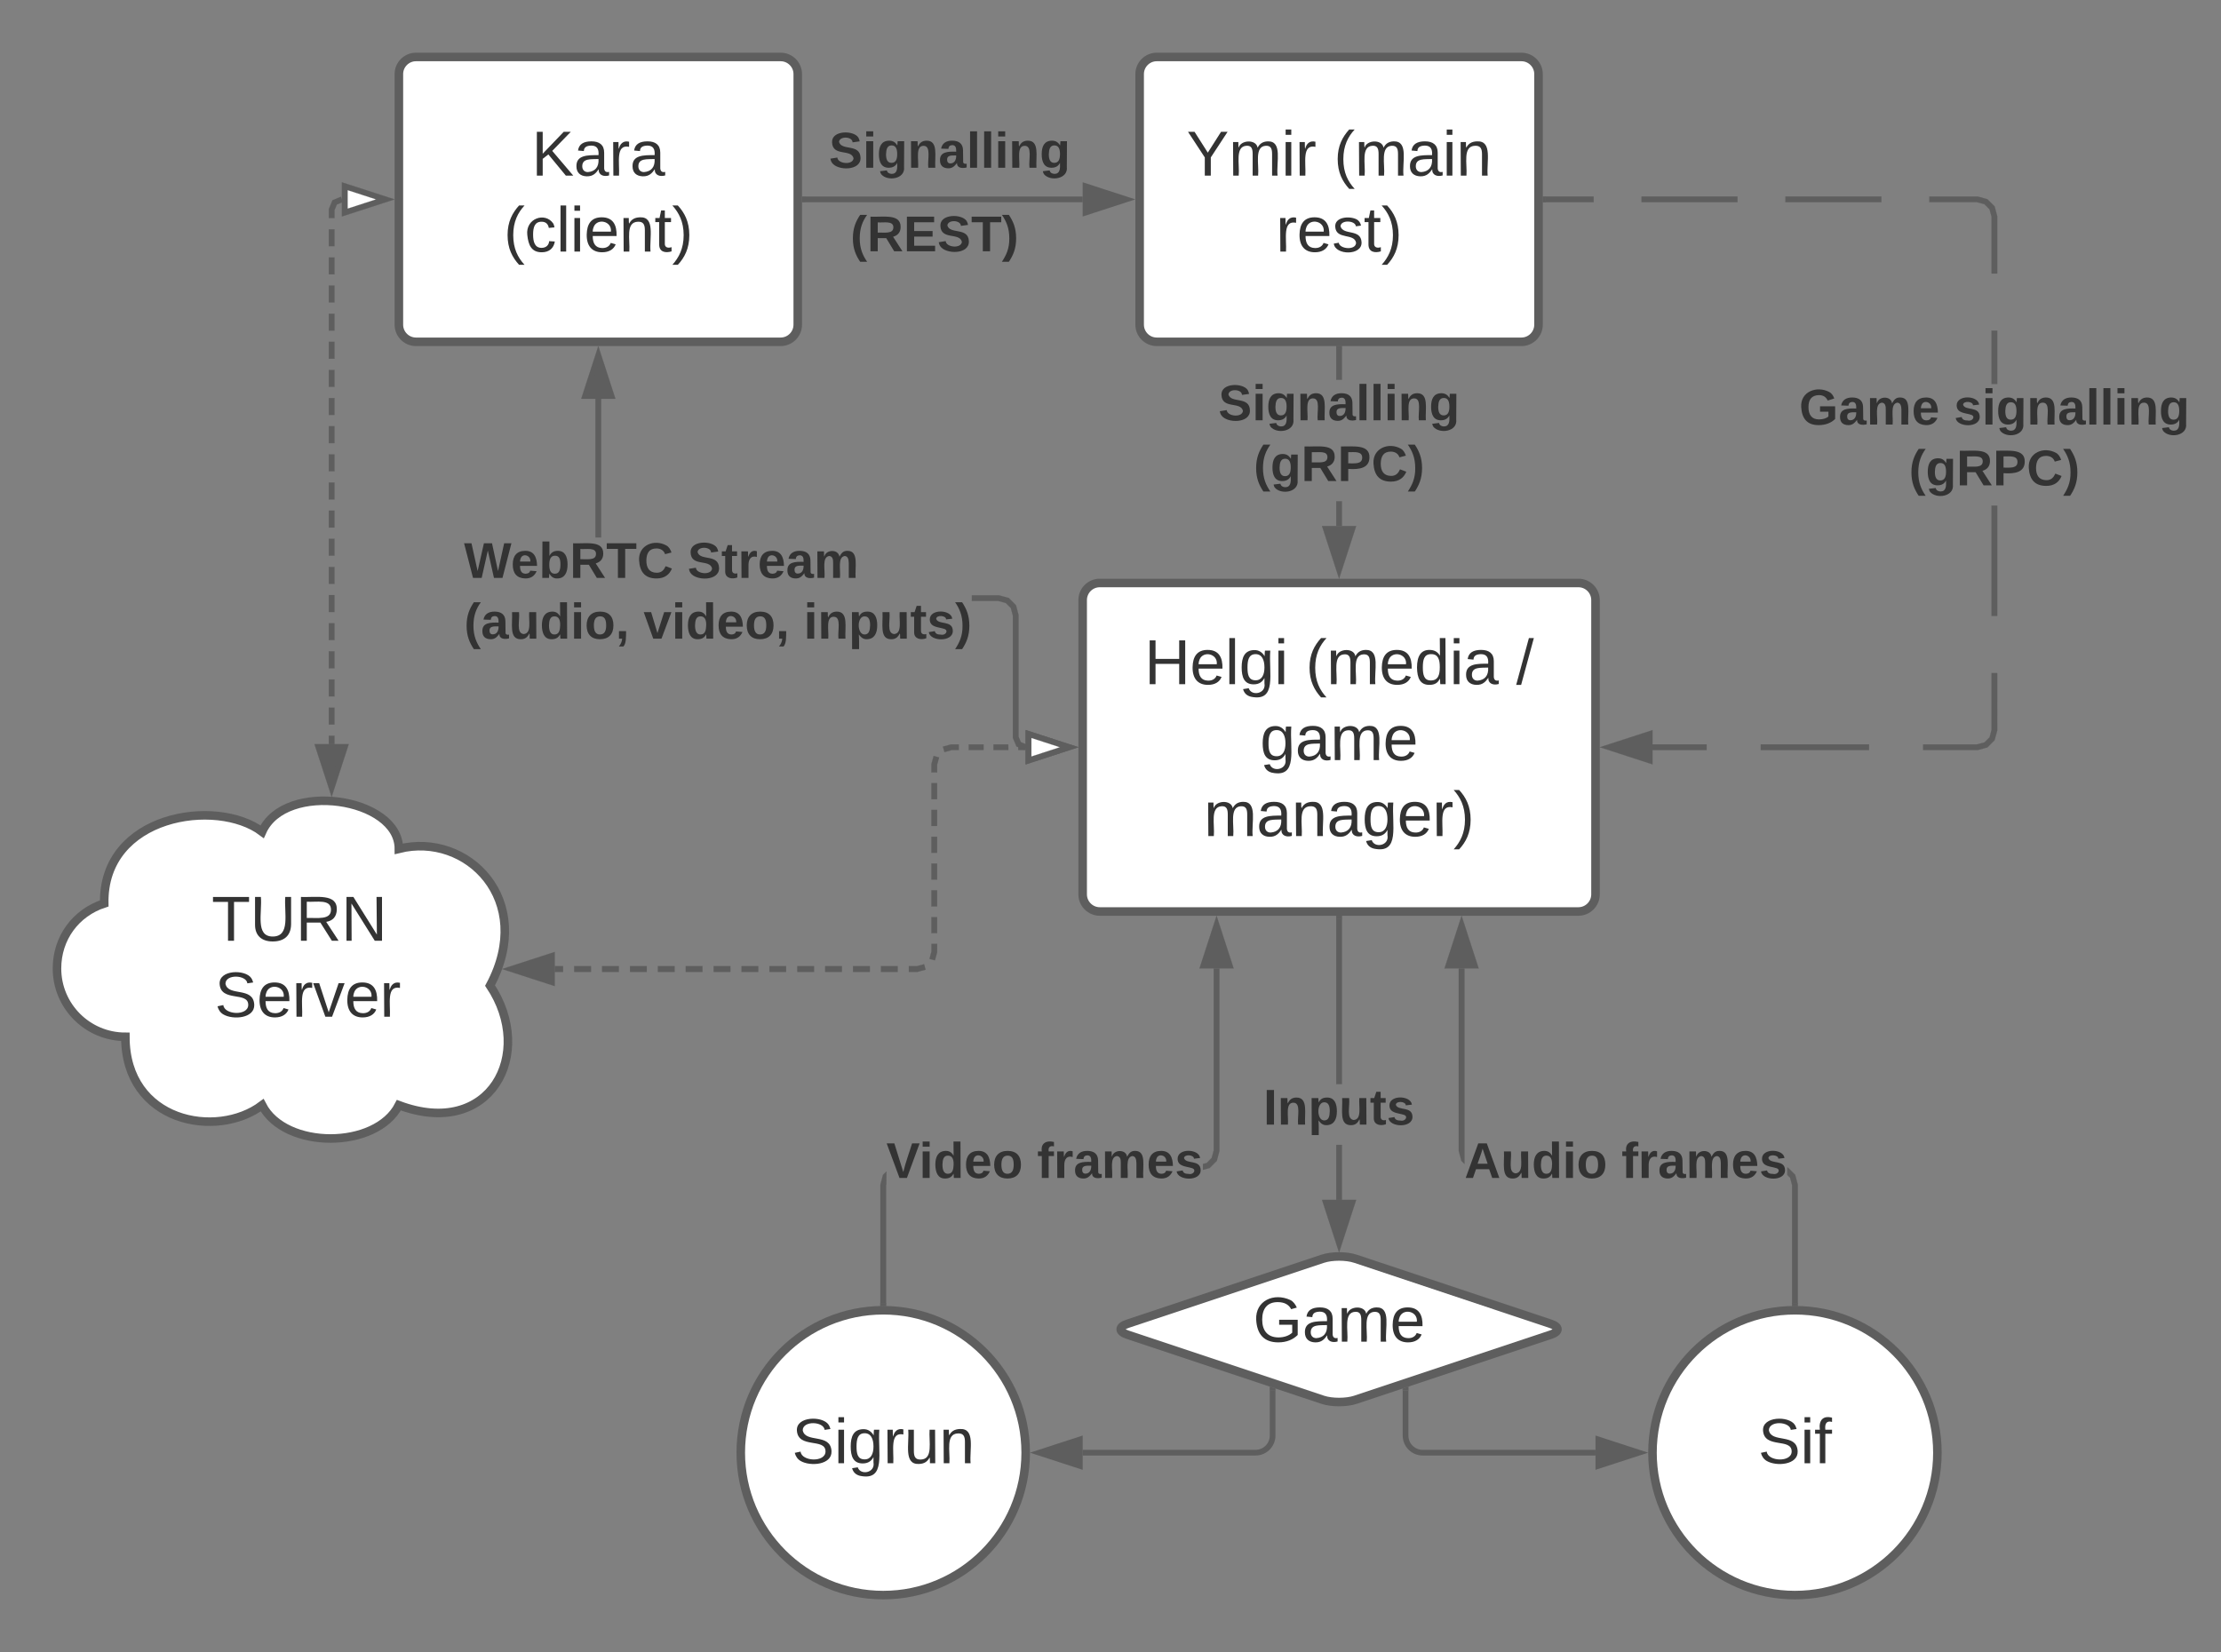 <svg xmlns="http://www.w3.org/2000/svg" xmlns:xlink="http://www.w3.org/1999/xlink" xmlns:lucid="lucid" width="779.54" height="580"><rect width="100%" height="100%" fill="#808080" stroke="none"/><g transform="translate(-160 -80)" lucid:page-tab-id="0_0"><path d="M300 106c0-3.3 2.7-6 6-6h128c3.3 0 6 2.7 6 6v88c0 3.3-2.7 6-6 6H306c-3.3 0-6-2.7-6-6z" stroke="#5e5e5e" stroke-width="3" fill="#fff"/><use xlink:href="#a" transform="matrix(1,0,0,1,312,112) translate(34.574 29.653)"/><use xlink:href="#b" transform="matrix(1,0,0,1,312,112) translate(24.79 56.319)"/><path d="M560 106c0-3.3 2.7-6 6-6h128c3.3 0 6 2.7 6 6v88c0 3.3-2.7 6-6 6H566c-3.3 0-6-2.7-6-6z" stroke="#5e5e5e" stroke-width="3" fill="#fff"/><use xlink:href="#c" transform="matrix(1,0,0,1,572,112) translate(4.481 29.653)"/><use xlink:href="#d" transform="matrix(1,0,0,1,572,112) translate(56.148 29.653)"/><use xlink:href="#e" transform="matrix(1,0,0,1,572,112) translate(35.84 56.319)"/><path d="M540 290.67c0-3.32 2.7-6 6-6h168c3.3 0 6 2.68 6 6V394c0 3.3-2.7 6-6 6H546c-3.3 0-6-2.7-6-6z" stroke="#5e5e5e" stroke-width="3" fill="#fff"/><use xlink:href="#f" transform="matrix(1,0,0,1,552,296.667) translate(9.667 23.528)"/><use xlink:href="#g" transform="matrix(1,0,0,1,552,296.667) translate(66.272 23.528)"/><use xlink:href="#h" transform="matrix(1,0,0,1,552,296.667) translate(140.16 23.528)"/><use xlink:href="#i" transform="matrix(1,0,0,1,552,296.667) translate(50.253 50.194)"/><use xlink:href="#j" transform="matrix(1,0,0,1,552,296.667) translate(30.562 76.861)"/><path d="M520 590c0 27.6-22.4 50-50 50s-50-22.4-50-50 22.4-50 50-50 50 22.4 50 50z" stroke="#5e5e5e" stroke-width="3" fill="#fff"/><use xlink:href="#k" transform="matrix(1,0,0,1,425,545) translate(12.963 48.715)"/><path d="M840 590c0 27.6-22.4 50-50 50s-50-22.4-50-50 22.4-50 50-50 50 22.4 50 50z" stroke="#5e5e5e" stroke-width="3" fill="#fff"/><use xlink:href="#l" transform="matrix(1,0,0,1,745,545) translate(32.068 48.715)"/><path d="M624.3 521.9c3.15-1.05 8.25-1.05 11.4 0l68.6 22.87c3.15 1.05 3.15 2.75 0 3.8l-68.6 22.87c-3.15 1.04-8.25 1.04-11.4 0l-68.6-22.88c-3.15-1.04-3.15-2.74 0-3.8z" stroke="#5e5e5e" stroke-width="3" fill="#fff"/><use xlink:href="#m" transform="matrix(1,0,0,1,555,525) translate(44.789 26.028)"/><path d="M471.1 495.72l-.1.4v41.38h-2v-41.63l.92-3.42 1.2-1.18zm116.9-11.6l-.92 3.43-2.53 2.53-2.33.63v-2.07l1.3-.34 1.76-1.8.72-2.63V420h2z" stroke="#5e5e5e" stroke-width=".05" fill="#5e5e5e"/><path d="M471 538.55l-1-.05-1 .03v-1.06h2z" fill="#5e5e5e"/><path d="M471.02 538.57l-1-.05-1.04.04v-1.1h2.04zm-2-1.07v1l1-.03.96.05v-1.02z" stroke="#5e5e5e" stroke-width=".05" fill="#5e5e5e"/><path d="M591.63 419h-9.27l4.64-14.26z" fill="#5e5e5e"/><path d="M593 420h-12l6-18.5zm-9.26-2h6.52L587 407.97z" stroke="#5e5e5e" stroke-width=".05" fill="#5e5e5e"/><use xlink:href="#n" transform="matrix(1,0,0,1,471.111,479.333) translate(0 14.222)"/><use xlink:href="#o" transform="matrix(1,0,0,1,471.111,479.333) translate(52.889 14.222)"/><path d="M787.55 489.92l2.53 2.53.92 3.42v41.63h-2v-41.37l-.7-2.64-.97-.96v-2.67zM674 479.32v9.3l-1.08-1.07-.92-3.42V420h2z" stroke="#5e5e5e" stroke-width=".05" fill="#5e5e5e"/><path d="M791 538.55l-1-.05-1 .03v-1.06h2z" fill="#5e5e5e"/><path d="M791.02 538.57l-1-.05-1.04.04v-1.1H791zm-2-1.07v1l1-.03.96.05v-1.02z" stroke="#5e5e5e" stroke-width=".05" fill="#5e5e5e"/><path d="M677.64 419h-9.27l4.63-14.26z" fill="#5e5e5e"/><path d="M679 420h-12l6-18.5zm-9.26-2h6.52L673 407.97z" stroke="#5e5e5e" stroke-width=".05" fill="#5e5e5e"/><use xlink:href="#p" transform="matrix(1,0,0,1,674,479.333) translate(0 14.222)"/><use xlink:href="#o" transform="matrix(1,0,0,1,674,479.333) translate(55.111 14.222)"/><path d="M631 501.24h-2v-19.3h2zm0-40.64h-2v-58.1h2z" stroke="#5e5e5e" stroke-width=".05" fill="#5e5e5e"/><path d="M631 402.53h-2v-1.03h2z" fill="#5e5e5e"/><path d="M631.02 402.55H629v-1.07H631zm-2-1.03v.98H631v-.98z" stroke="#5e5e5e" stroke-width=".05" fill="#5e5e5e"/><path d="M630 516.5l-4.64-14.26h9.28z" fill="#5e5e5e"/><path d="M630 519.74l-6-18.5h12zm-3.26-16.5l3.26 10.03 3.26-10.03z" stroke="#5e5e5e" stroke-width=".05" fill="#5e5e5e"/><use xlink:href="#q" transform="matrix(1,0,0,1,603.432,460.603) translate(0 14.222)"/><path d="M442.5 150H540" stroke="#5e5e5e" stroke-width="2" fill="none"/><path d="M442.53 151h-1.03v-2h1.03z" stroke="#5e5e5e" stroke-width=".05" fill="#5e5e5e"/><path d="M555.26 150L541 154.64v-9.28z" stroke="#5e5e5e" stroke-width="2" fill="#5e5e5e"/><use xlink:href="#r" transform="matrix(1,0,0,1,450.963,124.667) translate(0 14.222)"/><use xlink:href="#s" transform="matrix(1,0,0,1,458.469,154) translate(0 14.222)"/><path d="M631 264.66h-2V256h2zm0-51.33h-2V202.5h2z" stroke="#5e5e5e" stroke-width=".05" fill="#5e5e5e"/><path d="M631 202.53h-2v-1.03h2z" fill="#5e5e5e"/><path d="M631.02 202.55H629v-1.08H631zm-2-1.03v.98H631v-.97z" stroke="#5e5e5e" stroke-width=".05" fill="#5e5e5e"/><path d="M630 279.93l-4.64-14.27h9.28z" fill="#5e5e5e"/><path d="M630 283.17l-6-18.5h12zm-3.26-16.5l3.26 10.02 3.26-10.04z" stroke="#5e5e5e" stroke-width=".05" fill="#5e5e5e"/><use xlink:href="#t" transform="matrix(1,0,0,1,587.63,213.333) translate(0.005 14.222)"/><use xlink:href="#u" transform="matrix(1,0,0,1,587.63,213.333) translate(12.375 35.556)"/><path d="M510.63 289l3.42.92 2.53 2.53.92 3.42v42.77l.8 1.9 2.08.87-.76 1.86-2.86-1.2-1.26-3.03v-42.9l-.7-2.64-1.8-1.8-2.63-.7h-9.26v-2zM371 268.67h-2V220h2z" stroke="#5e5e5e" stroke-width=".05" fill="#5e5e5e"/><path d="M374.64 219h-9.28l4.64-14.26z" fill="#5e5e5e"/><path d="M376 220h-12l6-18.5zm-9.26-2h6.52L370 207.97z" stroke="#5e5e5e" stroke-width=".05" fill="#5e5e5e"/><path d="M535.26 342.33L521 346.97v-9.27z" fill="#5e5e5e"/><path d="M538.5 342.33l-18.5 6.02v-12.03zM522 345.6l10.03-3.27-10.03-3.26z" stroke="#5e5e5e" stroke-width=".05" fill="#5e5e5e"/><use xlink:href="#v" transform="matrix(1,0,0,1,322.889,268.667) translate(0 14.222)"/><use xlink:href="#w" transform="matrix(1,0,0,1,322.889,268.667) translate(78.42 14.222)"/><use xlink:href="#x" transform="matrix(1,0,0,1,322.889,268.667) translate(0 35.556)"/><use xlink:href="#y" transform="matrix(1,0,0,1,322.889,268.667) translate(63.012 35.556)"/><use xlink:href="#z" transform="matrix(1,0,0,1,322.889,268.667) translate(119.21 35.556)"/><path d="M204 444c-13.25 0-24-10.75-24-24 0-10.6 6.5-19.55 16.58-22.83C196 366 236 360 252 372c8-18 48-12 48 6 24-6 48 18 32 48 16 24 0 54-32 42-8 15.6-40 15.6-48 0-16 12-48 6-48-24z" stroke="#5e5e5e" stroke-width="3" fill="#fff"/><use xlink:href="#A" transform="matrix(1,0,0,1,185,365) translate(49.264 45.278)"/><use xlink:href="#B" transform="matrix(1,0,0,1,185,365) translate(50.351 71.944)"/><path d="M277.4 341.27h-2v-2.96h2zm0-6.92h-2v-5.92h2zm0-9.87h-2v-5.93h2zm0-9.88h-2v-5.93h2zm0-9.88h-2v-5.92h2zm0-9.87h-2v-5.93h2zm0-9.88h-2v-5.93h2zm0-9.88h-2v-5.93h2zm0-9.88h-2v-5.93h2zm0-9.88h-2v-5.93h2zm0-9.88h-2v-5.92h2zm0-9.87h-2v-5.94h2zm0-9.9h-2v-5.92h2zm0-9.87h-2v-5.92h2zm0-9.87h-2v-5.93h2zm0-9.88h-2v-5.93h2zm0-9.88h-2v-5.92h2zm0-9.87h-2v-5.93h2zm0-9.88h-2v-5.93h2zm2.98-15.53l-2.17.9-.8 2v2.75h-2v-3.16l1.28-3.1 2.94-1.22z" stroke="#5e5e5e" stroke-width=".05" fill="#5e5e5e"/><path d="M295.26 150L281 154.64v-9.28z" fill="#fff"/><path d="M298.5 150l-18.5 6v-12zm-16.5 3.26l10.03-3.26-10.03-3.26z" stroke="#5e5e5e" stroke-width=".05" fill="#5e5e5e"/><path d="M276.4 356.53l-4.65-14.26h9.27z" fill="#5e5e5e"/><path d="M276.4 359.77l-6.02-18.5h12.02zm-3.27-16.5l3.26 10.03 3.25-10.03zM357.63 421.2h-2.94v-2h2.93zm9.8 0h-5.9v-2h5.9zm9.77 0h-5.87v-2h5.87zm9.8 0h-5.88v-2H387zm9.78 0h-5.88v-2h5.88zm9.78 0h-5.87v-2h5.86zm9.8 0h-5.88v-2h5.87zm9.78 0h-5.87v-2h5.87zm9.78 0h-5.87v-2h5.87zm9.8 0h-5.88v-2h5.87zm9.78 0h-5.87v-2h5.87zm9.8 0h-5.9v-2h5.9zm9.77 0h-5.87v-2h5.87zm9.8-.77l-2.8.77h-3.08v-2h2.8l2.56-.7zm4.05-6.1l-.76 2.83-1.93-.52.7-2.57v-2.7h2zm0-6.72h-2v-5.63h2zm0-9.4h-2v-5.64h2zm0-9.4h-2v-5.65h2zm0-9.42h-2v-5.64h2zm0-9.4h-2v-5.65h2zm0-9.4h-2v-5.66h2zm.7-14.68l-.7 2.57v2.7h-2v-2.97l.77-2.83zm6.9-2.57h-2.46l-2.57.7-.54-1.93 2.83-.77h2.73zm8.7 0h-5.2v-2h5.2zm8.7 0h-5.22v-2h5.2zm6.08 0h-2.6v-2h2.6z" stroke="#5e5e5e" stroke-width=".05" fill="#5e5e5e"/><path d="M353.7 424.83l-14.27-4.63 14.26-4.64z" fill="#5e5e5e"/><path d="M354.7 426.2l-18.5-6 18.5-6zm-12.04-6l10.03 3.26v-6.52z" stroke="#5e5e5e" stroke-width=".05" fill="#5e5e5e"/><path d="M535.26 342.33L521 346.97v-9.27z" fill="#fff"/><path d="M538.5 342.33l-18.5 6.02v-12.03zM522 345.6l10.03-3.27-10.03-3.26z" stroke="#5e5e5e" stroke-width=".05" fill="#5e5e5e"/><path d="M720 590h-60.67c-3.32 0-6-2.7-6-6v-15.86" stroke="#5e5e5e" stroke-width="2" fill="none"/><path d="M735.26 590L721 594.64v-9.28z" stroke="#5e5e5e" stroke-width="2" fill="#5e5e5e"/><path d="M654.33 568.16h-2v-.7l2-.65z" stroke="#5e5e5e" stroke-width=".05" fill="#5e5e5e"/><path d="M540 590h60.67c3.32 0 6-2.7 6-6v-15.86" stroke="#5e5e5e" stroke-width="2" fill="none"/><path d="M524.74 590l14.26-4.64v9.28z" stroke="#5e5e5e" stroke-width="2" fill="#5e5e5e"/><path d="M607.67 567.47v.7h-2v-1.36zM861 336.47l-.92 3.4-2.53 2.54-3.42.93H835v-2h18.87l2.64-.7 1.8-1.8.7-2.63v-19.9h2zm-45 6.86h-38v-2h38zm-57 0h-19v-2h19zm102-47.07h-2V257.5h2zm0-81.43h-2v-18.76h2zm-3.45-64.9l2.53 2.52.92 3.42v20.17h-2v-19.9l-.7-2.65-1.8-1.8-2.63-.7h-16.7v-2h16.96zM719.33 151H702.5v-2h16.83zm50.5 0h-33.66v-2h33.66zm50.5 0h-33.66v-2h33.66z" stroke="#5e5e5e" stroke-width=".05" fill="#5e5e5e"/><path d="M702.53 151h-1.03v-2h1.03z" fill="#5e5e5e"/><path d="M702.55 151.03h-1.07v-2.06h1.07zm-1.02-2v1.94h.97v-1.94z" stroke="#5e5e5e" stroke-width=".05" fill="#5e5e5e"/><path d="M739 346.97l-14.26-4.64L739 337.7z" fill="#5e5e5e"/><path d="M740 348.35l-18.5-6.02 18.5-6zm-12.03-6.02L738 345.6v-6.53z" stroke="#5e5e5e" stroke-width=".05" fill="#5e5e5e"/><g><use xlink:href="#C" transform="matrix(1,0,0,1,791.457,214.833) translate(0.005 14.222)"/><use xlink:href="#D" transform="matrix(1,0,0,1,791.457,214.833) translate(54.326 14.222)"/><use xlink:href="#E" transform="matrix(1,0,0,1,791.457,214.833) translate(38.548 35.556)"/></g><defs><path fill="#333" d="M194 0L95-120 63-95V0H30v-248h33v124l119-124h40L117-140 236 0h-42" id="F"/><path fill="#333" d="M141-36C126-15 110 5 73 4 37 3 15-17 15-53c-1-64 63-63 125-63 3-35-9-54-41-54-24 1-41 7-42 31l-33-3c5-37 33-52 76-52 45 0 72 20 72 64v82c-1 20 7 32 28 27v20c-31 9-61-2-59-35zM48-53c0 20 12 33 32 33 41-3 63-29 60-74-43 2-92-5-92 41" id="G"/><path fill="#333" d="M114-163C36-179 61-72 57 0H25l-1-190h30c1 12-1 29 2 39 6-27 23-49 58-41v29" id="H"/><g id="a"><use transform="matrix(0.062,0,0,0.062,0,0)" xlink:href="#F"/><use transform="matrix(0.062,0,0,0.062,14.815,0)" xlink:href="#G"/><use transform="matrix(0.062,0,0,0.062,27.16,0)" xlink:href="#H"/><use transform="matrix(0.062,0,0,0.062,34.506,0)" xlink:href="#G"/></g><path fill="#333" d="M87 75C49 33 22-17 22-94c0-76 28-126 65-167h31c-38 41-64 92-64 168S80 34 118 75H87" id="I"/><path fill="#333" d="M96-169c-40 0-48 33-48 73s9 75 48 75c24 0 41-14 43-38l32 2c-6 37-31 61-74 61-59 0-76-41-82-99-10-93 101-131 147-64 4 7 5 14 7 22l-32 3c-4-21-16-35-41-35" id="J"/><path fill="#333" d="M24 0v-261h32V0H24" id="K"/><path fill="#333" d="M24-231v-30h32v30H24zM24 0v-190h32V0H24" id="L"/><path fill="#333" d="M100-194c63 0 86 42 84 106H49c0 40 14 67 53 68 26 1 43-12 49-29l28 8c-11 28-37 45-77 45C44 4 14-33 15-96c1-61 26-98 85-98zm52 81c6-60-76-77-97-28-3 7-6 17-6 28h103" id="M"/><path fill="#333" d="M117-194c89-4 53 116 60 194h-32v-121c0-31-8-49-39-48C34-167 62-67 57 0H25l-1-190h30c1 10-1 24 2 32 11-22 29-35 61-36" id="N"/><path fill="#333" d="M59-47c-2 24 18 29 38 22v24C64 9 27 4 27-40v-127H5v-23h24l9-43h21v43h35v23H59v120" id="O"/><path fill="#333" d="M33-261c38 41 65 92 65 168S71 34 33 75H2C39 34 66-17 66-93S39-220 2-261h31" id="P"/><g id="b"><use transform="matrix(0.062,0,0,0.062,0,0)" xlink:href="#I"/><use transform="matrix(0.062,0,0,0.062,7.346,0)" xlink:href="#J"/><use transform="matrix(0.062,0,0,0.062,18.457,0)" xlink:href="#K"/><use transform="matrix(0.062,0,0,0.062,23.333,0)" xlink:href="#L"/><use transform="matrix(0.062,0,0,0.062,28.21,0)" xlink:href="#M"/><use transform="matrix(0.062,0,0,0.062,40.556,0)" xlink:href="#N"/><use transform="matrix(0.062,0,0,0.062,52.901,0)" xlink:href="#O"/><use transform="matrix(0.062,0,0,0.062,59.074,0)" xlink:href="#P"/></g><path fill="#333" d="M137-103V0h-34v-103L8-248h37l75 118 75-118h37" id="Q"/><path fill="#333" d="M210-169c-67 3-38 105-44 169h-31v-121c0-29-5-50-35-48C34-165 62-65 56 0H25l-1-190h30c1 10-1 24 2 32 10-44 99-50 107 0 11-21 27-35 58-36 85-2 47 119 55 194h-31v-121c0-29-5-49-35-48" id="R"/><g id="c"><use transform="matrix(0.062,0,0,0.062,0,0)" xlink:href="#Q"/><use transform="matrix(0.062,0,0,0.062,14.815,0)" xlink:href="#R"/><use transform="matrix(0.062,0,0,0.062,33.272,0)" xlink:href="#L"/><use transform="matrix(0.062,0,0,0.062,38.148,0)" xlink:href="#H"/></g><g id="d"><use transform="matrix(0.062,0,0,0.062,0,0)" xlink:href="#I"/><use transform="matrix(0.062,0,0,0.062,7.346,0)" xlink:href="#R"/><use transform="matrix(0.062,0,0,0.062,25.802,0)" xlink:href="#G"/><use transform="matrix(0.062,0,0,0.062,38.148,0)" xlink:href="#L"/><use transform="matrix(0.062,0,0,0.062,43.025,0)" xlink:href="#N"/></g><path fill="#333" d="M135-143c-3-34-86-38-87 0 15 53 115 12 119 90S17 21 10-45l28-5c4 36 97 45 98 0-10-56-113-15-118-90-4-57 82-63 122-42 12 7 21 19 24 35" id="S"/><g id="e"><use transform="matrix(0.062,0,0,0.062,0,0)" xlink:href="#H"/><use transform="matrix(0.062,0,0,0.062,7.346,0)" xlink:href="#M"/><use transform="matrix(0.062,0,0,0.062,19.691,0)" xlink:href="#S"/><use transform="matrix(0.062,0,0,0.062,30.802,0)" xlink:href="#O"/><use transform="matrix(0.062,0,0,0.062,36.975,0)" xlink:href="#P"/></g><path fill="#333" d="M197 0v-115H63V0H30v-248h33v105h134v-105h34V0h-34" id="T"/><path fill="#333" d="M177-190C167-65 218 103 67 71c-23-6-38-20-44-43l32-5c15 47 100 32 89-28v-30C133-14 115 1 83 1 29 1 15-40 15-95c0-56 16-97 71-98 29-1 48 16 59 35 1-10 0-23 2-32h30zM94-22c36 0 50-32 50-73 0-42-14-75-50-75-39 0-46 34-46 75s6 73 46 73" id="U"/><g id="f"><use transform="matrix(0.062,0,0,0.062,0,0)" xlink:href="#T"/><use transform="matrix(0.062,0,0,0.062,15.988,0)" xlink:href="#M"/><use transform="matrix(0.062,0,0,0.062,28.333,0)" xlink:href="#K"/><use transform="matrix(0.062,0,0,0.062,33.21,0)" xlink:href="#U"/><use transform="matrix(0.062,0,0,0.062,45.556,0)" xlink:href="#L"/></g><path fill="#333" d="M85-194c31 0 48 13 60 33l-1-100h32l1 261h-30c-2-10 0-23-3-31C134-8 116 4 85 4 32 4 16-35 15-94c0-66 23-100 70-100zm9 24c-40 0-46 34-46 75 0 40 6 74 45 74 42 0 51-32 51-76 0-42-9-74-50-73" id="V"/><g id="g"><use transform="matrix(0.062,0,0,0.062,0,0)" xlink:href="#I"/><use transform="matrix(0.062,0,0,0.062,7.346,0)" xlink:href="#R"/><use transform="matrix(0.062,0,0,0.062,25.802,0)" xlink:href="#M"/><use transform="matrix(0.062,0,0,0.062,38.148,0)" xlink:href="#V"/><use transform="matrix(0.062,0,0,0.062,50.494,0)" xlink:href="#L"/><use transform="matrix(0.062,0,0,0.062,55.37,0)" xlink:href="#G"/></g><path fill="#333" d="M0 4l72-265h28L28 4H0" id="W"/><use transform="matrix(0.062,0,0,0.062,0,0)" xlink:href="#W" id="h"/><g id="i"><use transform="matrix(0.062,0,0,0.062,0,0)" xlink:href="#U"/><use transform="matrix(0.062,0,0,0.062,12.346,0)" xlink:href="#G"/><use transform="matrix(0.062,0,0,0.062,24.691,0)" xlink:href="#R"/><use transform="matrix(0.062,0,0,0.062,43.148,0)" xlink:href="#M"/></g><g id="j"><use transform="matrix(0.062,0,0,0.062,0,0)" xlink:href="#R"/><use transform="matrix(0.062,0,0,0.062,18.457,0)" xlink:href="#G"/><use transform="matrix(0.062,0,0,0.062,30.802,0)" xlink:href="#N"/><use transform="matrix(0.062,0,0,0.062,43.148,0)" xlink:href="#G"/><use transform="matrix(0.062,0,0,0.062,55.494,0)" xlink:href="#U"/><use transform="matrix(0.062,0,0,0.062,67.84,0)" xlink:href="#M"/><use transform="matrix(0.062,0,0,0.062,80.185,0)" xlink:href="#H"/><use transform="matrix(0.062,0,0,0.062,87.531,0)" xlink:href="#P"/></g><path fill="#333" d="M185-189c-5-48-123-54-124 2 14 75 158 14 163 119 3 78-121 87-175 55-17-10-28-26-33-46l33-7c5 56 141 63 141-1 0-78-155-14-162-118-5-82 145-84 179-34 5 7 8 16 11 25" id="X"/><path fill="#333" d="M84 4C-5 8 30-112 23-190h32v120c0 31 7 50 39 49 72-2 45-101 50-169h31l1 190h-30c-1-10 1-25-2-33-11 22-28 36-60 37" id="Y"/><g id="k"><use transform="matrix(0.062,0,0,0.062,0,0)" xlink:href="#X"/><use transform="matrix(0.062,0,0,0.062,14.815,0)" xlink:href="#L"/><use transform="matrix(0.062,0,0,0.062,19.691,0)" xlink:href="#U"/><use transform="matrix(0.062,0,0,0.062,32.037,0)" xlink:href="#H"/><use transform="matrix(0.062,0,0,0.062,39.383,0)" xlink:href="#Y"/><use transform="matrix(0.062,0,0,0.062,51.728,0)" xlink:href="#N"/></g><path fill="#333" d="M101-234c-31-9-42 10-38 44h38v23H63V0H32v-167H5v-23h27c-7-52 17-82 69-68v24" id="Z"/><g id="l"><use transform="matrix(0.062,0,0,0.062,0,0)" xlink:href="#X"/><use transform="matrix(0.062,0,0,0.062,14.815,0)" xlink:href="#L"/><use transform="matrix(0.062,0,0,0.062,19.691,0)" xlink:href="#Z"/></g><path fill="#333" d="M143 4C61 4 22-44 18-125c-5-107 100-154 193-111 17 8 29 25 37 43l-32 9c-13-25-37-40-76-40-61 0-88 39-88 99 0 61 29 100 91 101 35 0 62-11 79-27v-45h-74v-28h105v86C228-13 192 4 143 4" id="aa"/><g id="m"><use transform="matrix(0.062,0,0,0.062,0,0)" xlink:href="#aa"/><use transform="matrix(0.062,0,0,0.062,17.284,0)" xlink:href="#G"/><use transform="matrix(0.062,0,0,0.062,29.63,0)" xlink:href="#R"/><use transform="matrix(0.062,0,0,0.062,48.086,0)" xlink:href="#M"/></g><path fill="#333" d="M147 0H94L2-248h55l64 206c17-72 42-137 63-206h54" id="ab"/><path fill="#333" d="M25-224v-37h50v37H25zM25 0v-190h50V0H25" id="ac"/><path fill="#333" d="M88-194c31-1 46 15 58 34l-1-101h50l1 261h-48c-2-10 0-23-3-31C134-8 116 4 84 4 32 4 16-41 15-95c0-56 19-97 73-99zm17 164c33 0 40-30 41-66 1-37-9-64-41-64s-38 30-39 65c0 43 13 65 39 65" id="ad"/><path fill="#333" d="M185-48c-13 30-37 53-82 52C43 2 14-33 14-96s30-98 90-98c62 0 83 45 84 108H66c0 31 8 55 39 56 18 0 30-7 34-22zm-45-69c5-46-57-63-70-21-2 6-4 13-4 21h74" id="ae"/><path fill="#333" d="M110-194c64 0 96 36 96 99 0 64-35 99-97 99-61 0-95-36-95-99 0-62 34-99 96-99zm-1 164c35 0 45-28 45-65 0-40-10-65-43-65-34 0-45 26-45 65 0 36 10 65 43 65" id="af"/><g id="n"><use transform="matrix(0.049,0,0,0.049,0,0)" xlink:href="#ab"/><use transform="matrix(0.049,0,0,0.049,11.506,0)" xlink:href="#ac"/><use transform="matrix(0.049,0,0,0.049,16.444,0)" xlink:href="#ad"/><use transform="matrix(0.049,0,0,0.049,27.259,0)" xlink:href="#ae"/><use transform="matrix(0.049,0,0,0.049,37.136,0)" xlink:href="#af"/></g><path fill="#333" d="M121-226c-27-7-43 5-38 36h38v33H83V0H34v-157H6v-33h28c-9-59 32-81 87-68v32" id="ag"/><path fill="#333" d="M135-150c-39-12-60 13-60 57V0H25l-1-190h47c2 13-1 29 3 40 6-28 27-53 61-41v41" id="ah"/><path fill="#333" d="M133-34C117-15 103 5 69 4 32 3 11-16 11-54c-1-60 55-63 116-61 1-26-3-47-28-47-18 1-26 9-28 27l-52-2c7-38 36-58 82-57s74 22 75 68l1 82c-1 14 12 18 25 15v27c-30 8-71 5-69-32zm-48 3c29 0 43-24 42-57-32 0-66-3-65 30 0 17 8 27 23 27" id="ai"/><path fill="#333" d="M220-157c-53 9-28 100-34 157h-49v-107c1-27-5-49-29-50C55-147 81-57 75 0H25l-1-190h47c2 12-1 28 3 38 10-53 101-56 108 0 13-22 24-43 59-42 82 1 51 116 57 194h-49v-107c-1-25-5-48-29-50" id="aj"/><path fill="#333" d="M137-138c1-29-70-34-71-4 15 46 118 7 119 86 1 83-164 76-172 9l43-7c4 19 20 25 44 25 33 8 57-30 24-41C81-84 22-81 20-136c-2-80 154-74 161-7" id="ak"/><g id="o"><use transform="matrix(0.049,0,0,0.049,0,0)" xlink:href="#ag"/><use transform="matrix(0.049,0,0,0.049,5.877,0)" xlink:href="#ah"/><use transform="matrix(0.049,0,0,0.049,12.79,0)" xlink:href="#ai"/><use transform="matrix(0.049,0,0,0.049,22.667,0)" xlink:href="#aj"/><use transform="matrix(0.049,0,0,0.049,38.469,0)" xlink:href="#ae"/><use transform="matrix(0.049,0,0,0.049,48.346,0)" xlink:href="#ak"/></g><path fill="#333" d="M199 0l-22-63H83L61 0H9l90-248h61L250 0h-51zm-33-102l-36-108c-10 38-24 72-36 108h72" id="al"/><path fill="#333" d="M85 4C-2 5 27-109 22-190h50c7 57-23 150 33 157 60-5 35-97 40-157h50l1 190h-47c-2-12 1-28-3-38-12 25-28 42-61 42" id="am"/><g id="p"><use transform="matrix(0.049,0,0,0.049,0,0)" xlink:href="#al"/><use transform="matrix(0.049,0,0,0.049,12.79,0)" xlink:href="#am"/><use transform="matrix(0.049,0,0,0.049,23.605,0)" xlink:href="#ad"/><use transform="matrix(0.049,0,0,0.049,34.42,0)" xlink:href="#ac"/><use transform="matrix(0.049,0,0,0.049,39.358,0)" xlink:href="#af"/></g><path fill="#333" d="M24 0v-248h52V0H24" id="an"/><path fill="#333" d="M135-194c87-1 58 113 63 194h-50c-7-57 23-157-34-157-59 0-34 97-39 157H25l-1-190h47c2 12-1 28 3 38 12-26 28-41 61-42" id="ao"/><path fill="#333" d="M135-194c53 0 70 44 70 98 0 56-19 98-73 100-31 1-45-17-59-34 3 33 2 69 2 105H25l-1-265h48c2 10 0 23 3 31 11-24 29-35 60-35zM114-30c33 0 39-31 40-66 0-38-9-64-40-64-56 0-55 130 0 130" id="ap"/><path fill="#333" d="M115-3C79 11 28 4 28-45v-112H4v-33h27l15-45h31v45h36v33H77v99c-1 23 16 31 38 25v30" id="aq"/><g id="q"><use transform="matrix(0.049,0,0,0.049,0,0)" xlink:href="#an"/><use transform="matrix(0.049,0,0,0.049,4.938,0)" xlink:href="#ao"/><use transform="matrix(0.049,0,0,0.049,15.753,0)" xlink:href="#ap"/><use transform="matrix(0.049,0,0,0.049,26.568,0)" xlink:href="#am"/><use transform="matrix(0.049,0,0,0.049,37.383,0)" xlink:href="#aq"/><use transform="matrix(0.049,0,0,0.049,43.259,0)" xlink:href="#ak"/></g><path fill="#333" d="M169-182c-1-43-94-46-97-3 18 66 151 10 154 114 3 95-165 93-204 36-6-8-10-19-12-30l50-8c3 46 112 56 116 5-17-69-150-10-154-114-4-87 153-88 188-35 5 8 8 18 10 28" id="ar"/><path fill="#333" d="M195-6C206 82 75 100 31 46c-4-6-6-13-8-21l49-6c3 16 16 24 34 25 40 0 42-37 40-79-11 22-30 35-61 35-53 0-70-43-70-97 0-56 18-96 73-97 30 0 46 14 59 34l2-30h47zm-90-29c32 0 41-27 41-63 0-35-9-62-40-62-32 0-39 29-40 63 0 36 9 62 39 62" id="as"/><path fill="#333" d="M25 0v-261h50V0H25" id="at"/><g id="r"><use transform="matrix(0.049,0,0,0.049,0,0)" xlink:href="#ar"/><use transform="matrix(0.049,0,0,0.049,11.852,0)" xlink:href="#ac"/><use transform="matrix(0.049,0,0,0.049,16.79,0)" xlink:href="#as"/><use transform="matrix(0.049,0,0,0.049,27.605,0)" xlink:href="#ao"/><use transform="matrix(0.049,0,0,0.049,38.42,0)" xlink:href="#ai"/><use transform="matrix(0.049,0,0,0.049,48.296,0)" xlink:href="#at"/><use transform="matrix(0.049,0,0,0.049,53.235,0)" xlink:href="#at"/><use transform="matrix(0.049,0,0,0.049,58.173,0)" xlink:href="#ac"/><use transform="matrix(0.049,0,0,0.049,63.111,0)" xlink:href="#ao"/><use transform="matrix(0.049,0,0,0.049,73.926,0)" xlink:href="#as"/></g><path fill="#333" d="M67-93c0 74 22 123 53 168H70C40 30 18-18 18-93s22-123 52-168h50c-32 44-53 94-53 168" id="au"/><path fill="#333" d="M240-174c0 40-23 61-54 70L253 0h-59l-57-94H76V0H24v-248c93 4 217-23 216 74zM76-134c48-2 112 12 112-38 0-48-66-32-112-35v73" id="av"/><path fill="#333" d="M24 0v-248h195v40H76v63h132v40H76v65h150V0H24" id="aw"/><path fill="#333" d="M136-208V0H84v-208H4v-40h212v40h-80" id="ax"/><path fill="#333" d="M102-93c0 74-22 123-52 168H0C30 29 54-18 53-93c0-74-22-123-53-168h50c30 45 52 94 52 168" id="ay"/><g id="s"><use transform="matrix(0.049,0,0,0.049,0,0)" xlink:href="#au"/><use transform="matrix(0.049,0,0,0.049,5.877,0)" xlink:href="#av"/><use transform="matrix(0.049,0,0,0.049,18.667,0)" xlink:href="#aw"/><use transform="matrix(0.049,0,0,0.049,30.519,0)" xlink:href="#ar"/><use transform="matrix(0.049,0,0,0.049,42.37,0)" xlink:href="#ax"/><use transform="matrix(0.049,0,0,0.049,53.185,0)" xlink:href="#ay"/></g><g id="t"><use transform="matrix(0.049,0,0,0.049,0,0)" xlink:href="#ar"/><use transform="matrix(0.049,0,0,0.049,11.852,0)" xlink:href="#ac"/><use transform="matrix(0.049,0,0,0.049,16.79,0)" xlink:href="#as"/><use transform="matrix(0.049,0,0,0.049,27.605,0)" xlink:href="#ao"/><use transform="matrix(0.049,0,0,0.049,38.42,0)" xlink:href="#ai"/><use transform="matrix(0.049,0,0,0.049,48.296,0)" xlink:href="#at"/><use transform="matrix(0.049,0,0,0.049,53.235,0)" xlink:href="#at"/><use transform="matrix(0.049,0,0,0.049,58.173,0)" xlink:href="#ac"/><use transform="matrix(0.049,0,0,0.049,63.111,0)" xlink:href="#ao"/><use transform="matrix(0.049,0,0,0.049,73.926,0)" xlink:href="#as"/></g><path fill="#333" d="M24-248c93 1 206-16 204 79-1 75-69 88-152 82V0H24v-248zm52 121c47 0 100 7 100-41 0-47-54-39-100-39v80" id="az"/><path fill="#333" d="M67-125c0 53 21 87 73 88 37 1 54-22 65-47l45 17C233-25 199 4 140 4 58 4 20-42 15-125 8-235 124-281 211-232c18 10 29 29 36 50l-46 12c-8-25-30-41-62-41-52 0-71 34-72 86" id="aA"/><g id="u"><use transform="matrix(0.049,0,0,0.049,0,0)" xlink:href="#au"/><use transform="matrix(0.049,0,0,0.049,5.877,0)" xlink:href="#as"/><use transform="matrix(0.049,0,0,0.049,16.691,0)" xlink:href="#av"/><use transform="matrix(0.049,0,0,0.049,29.481,0)" xlink:href="#az"/><use transform="matrix(0.049,0,0,0.049,41.333,0)" xlink:href="#aA"/><use transform="matrix(0.049,0,0,0.049,54.123,0)" xlink:href="#ay"/></g><path fill="#333" d="M275 0h-61l-44-196L126 0H64L0-248h53L97-49l45-199h58l43 199 44-199h52" id="aB"/><path fill="#333" d="M135-194c52 0 70 43 70 98 0 56-19 99-73 100-30 1-46-15-58-35L72 0H24l1-261h50v104c11-23 29-37 60-37zM114-30c31 0 40-27 40-66 0-37-7-63-39-63s-41 28-41 65c0 36 8 64 40 64" id="aC"/><g id="v"><use transform="matrix(0.049,0,0,0.049,0,0)" xlink:href="#aB"/><use transform="matrix(0.049,0,0,0.049,16.395,0)" xlink:href="#ae"/><use transform="matrix(0.049,0,0,0.049,26.272,0)" xlink:href="#aC"/><use transform="matrix(0.049,0,0,0.049,37.086,0)" xlink:href="#av"/><use transform="matrix(0.049,0,0,0.049,49.877,0)" xlink:href="#ax"/><use transform="matrix(0.049,0,0,0.049,60.691,0)" xlink:href="#aA"/></g><g id="w"><use transform="matrix(0.049,0,0,0.049,0,0)" xlink:href="#ar"/><use transform="matrix(0.049,0,0,0.049,11.852,0)" xlink:href="#aq"/><use transform="matrix(0.049,0,0,0.049,17.728,0)" xlink:href="#ah"/><use transform="matrix(0.049,0,0,0.049,24.642,0)" xlink:href="#ae"/><use transform="matrix(0.049,0,0,0.049,34.519,0)" xlink:href="#ai"/><use transform="matrix(0.049,0,0,0.049,44.395,0)" xlink:href="#aj"/></g><path fill="#333" d="M76-54c-1 42 2 86-19 110H24C36 42 46 24 48 0H25v-54h51" id="aD"/><g id="x"><use transform="matrix(0.049,0,0,0.049,0,0)" xlink:href="#au"/><use transform="matrix(0.049,0,0,0.049,5.877,0)" xlink:href="#ai"/><use transform="matrix(0.049,0,0,0.049,15.753,0)" xlink:href="#am"/><use transform="matrix(0.049,0,0,0.049,26.568,0)" xlink:href="#ad"/><use transform="matrix(0.049,0,0,0.049,37.383,0)" xlink:href="#ac"/><use transform="matrix(0.049,0,0,0.049,42.321,0)" xlink:href="#af"/><use transform="matrix(0.049,0,0,0.049,53.136,0)" xlink:href="#aD"/></g><path fill="#333" d="M128 0H69L1-190h53L99-40l48-150h52" id="aE"/><g id="y"><use transform="matrix(0.049,0,0,0.049,0,0)" xlink:href="#aE"/><use transform="matrix(0.049,0,0,0.049,9.877,0)" xlink:href="#ac"/><use transform="matrix(0.049,0,0,0.049,14.815,0)" xlink:href="#ad"/><use transform="matrix(0.049,0,0,0.049,25.63,0)" xlink:href="#ae"/><use transform="matrix(0.049,0,0,0.049,35.506,0)" xlink:href="#af"/><use transform="matrix(0.049,0,0,0.049,46.321,0)" xlink:href="#aD"/></g><g id="z"><use transform="matrix(0.049,0,0,0.049,0,0)" xlink:href="#ac"/><use transform="matrix(0.049,0,0,0.049,4.938,0)" xlink:href="#ao"/><use transform="matrix(0.049,0,0,0.049,15.753,0)" xlink:href="#ap"/><use transform="matrix(0.049,0,0,0.049,26.568,0)" xlink:href="#am"/><use transform="matrix(0.049,0,0,0.049,37.383,0)" xlink:href="#aq"/><use transform="matrix(0.049,0,0,0.049,43.259,0)" xlink:href="#ak"/><use transform="matrix(0.049,0,0,0.049,53.136,0)" xlink:href="#ay"/></g><path fill="#333" d="M127-220V0H93v-220H8v-28h204v28h-85" id="aF"/><path fill="#333" d="M232-93c-1 65-40 97-104 97C67 4 28-28 28-90v-158h33c8 89-33 224 67 224 102 0 64-133 71-224h33v155" id="aG"/><path fill="#333" d="M233-177c-1 41-23 64-60 70L243 0h-38l-65-103H63V0H30v-248c88 3 205-21 203 71zM63-129c60-2 137 13 137-47 0-61-80-42-137-45v92" id="aH"/><path fill="#333" d="M190 0L58-211 59 0H30v-248h39L202-35l-2-213h31V0h-41" id="aI"/><g id="A"><use transform="matrix(0.062,0,0,0.062,0,0)" xlink:href="#aF"/><use transform="matrix(0.062,0,0,0.062,13.519,0)" xlink:href="#aG"/><use transform="matrix(0.062,0,0,0.062,29.506,0)" xlink:href="#aH"/><use transform="matrix(0.062,0,0,0.062,45.494,0)" xlink:href="#aI"/></g><path fill="#333" d="M108 0H70L1-190h34L89-25l56-165h34" id="aJ"/><g id="B"><use transform="matrix(0.062,0,0,0.062,0,0)" xlink:href="#X"/><use transform="matrix(0.062,0,0,0.062,14.815,0)" xlink:href="#M"/><use transform="matrix(0.062,0,0,0.062,27.16,0)" xlink:href="#H"/><use transform="matrix(0.062,0,0,0.062,34.506,0)" xlink:href="#aJ"/><use transform="matrix(0.062,0,0,0.062,45.617,0)" xlink:href="#M"/><use transform="matrix(0.062,0,0,0.062,57.963,0)" xlink:href="#H"/></g><path fill="#333" d="M67-125c0 54 23 88 75 88 28 0 53-7 68-21v-34h-60v-39h108v91C232-14 192 4 140 4 58 4 20-42 15-125 8-236 126-280 215-234c19 10 29 26 37 47l-47 15c-11-23-29-39-63-39-53 1-75 33-75 86" id="aK"/><g id="C"><use transform="matrix(0.049,0,0,0.049,0,0)" xlink:href="#aK"/><use transform="matrix(0.049,0,0,0.049,13.827,0)" xlink:href="#ai"/><use transform="matrix(0.049,0,0,0.049,23.704,0)" xlink:href="#aj"/><use transform="matrix(0.049,0,0,0.049,39.506,0)" xlink:href="#ae"/></g><g id="D"><use transform="matrix(0.049,0,0,0.049,0,0)" xlink:href="#ak"/><use transform="matrix(0.049,0,0,0.049,9.877,0)" xlink:href="#ac"/><use transform="matrix(0.049,0,0,0.049,14.815,0)" xlink:href="#as"/><use transform="matrix(0.049,0,0,0.049,25.63,0)" xlink:href="#ao"/><use transform="matrix(0.049,0,0,0.049,36.444,0)" xlink:href="#ai"/><use transform="matrix(0.049,0,0,0.049,46.321,0)" xlink:href="#at"/><use transform="matrix(0.049,0,0,0.049,51.259,0)" xlink:href="#at"/><use transform="matrix(0.049,0,0,0.049,56.198,0)" xlink:href="#ac"/><use transform="matrix(0.049,0,0,0.049,61.136,0)" xlink:href="#ao"/><use transform="matrix(0.049,0,0,0.049,71.951,0)" xlink:href="#as"/></g><g id="E"><use transform="matrix(0.049,0,0,0.049,0,0)" xlink:href="#au"/><use transform="matrix(0.049,0,0,0.049,5.877,0)" xlink:href="#as"/><use transform="matrix(0.049,0,0,0.049,16.691,0)" xlink:href="#av"/><use transform="matrix(0.049,0,0,0.049,29.481,0)" xlink:href="#az"/><use transform="matrix(0.049,0,0,0.049,41.333,0)" xlink:href="#aA"/><use transform="matrix(0.049,0,0,0.049,54.123,0)" xlink:href="#ay"/></g></defs></g></svg>
